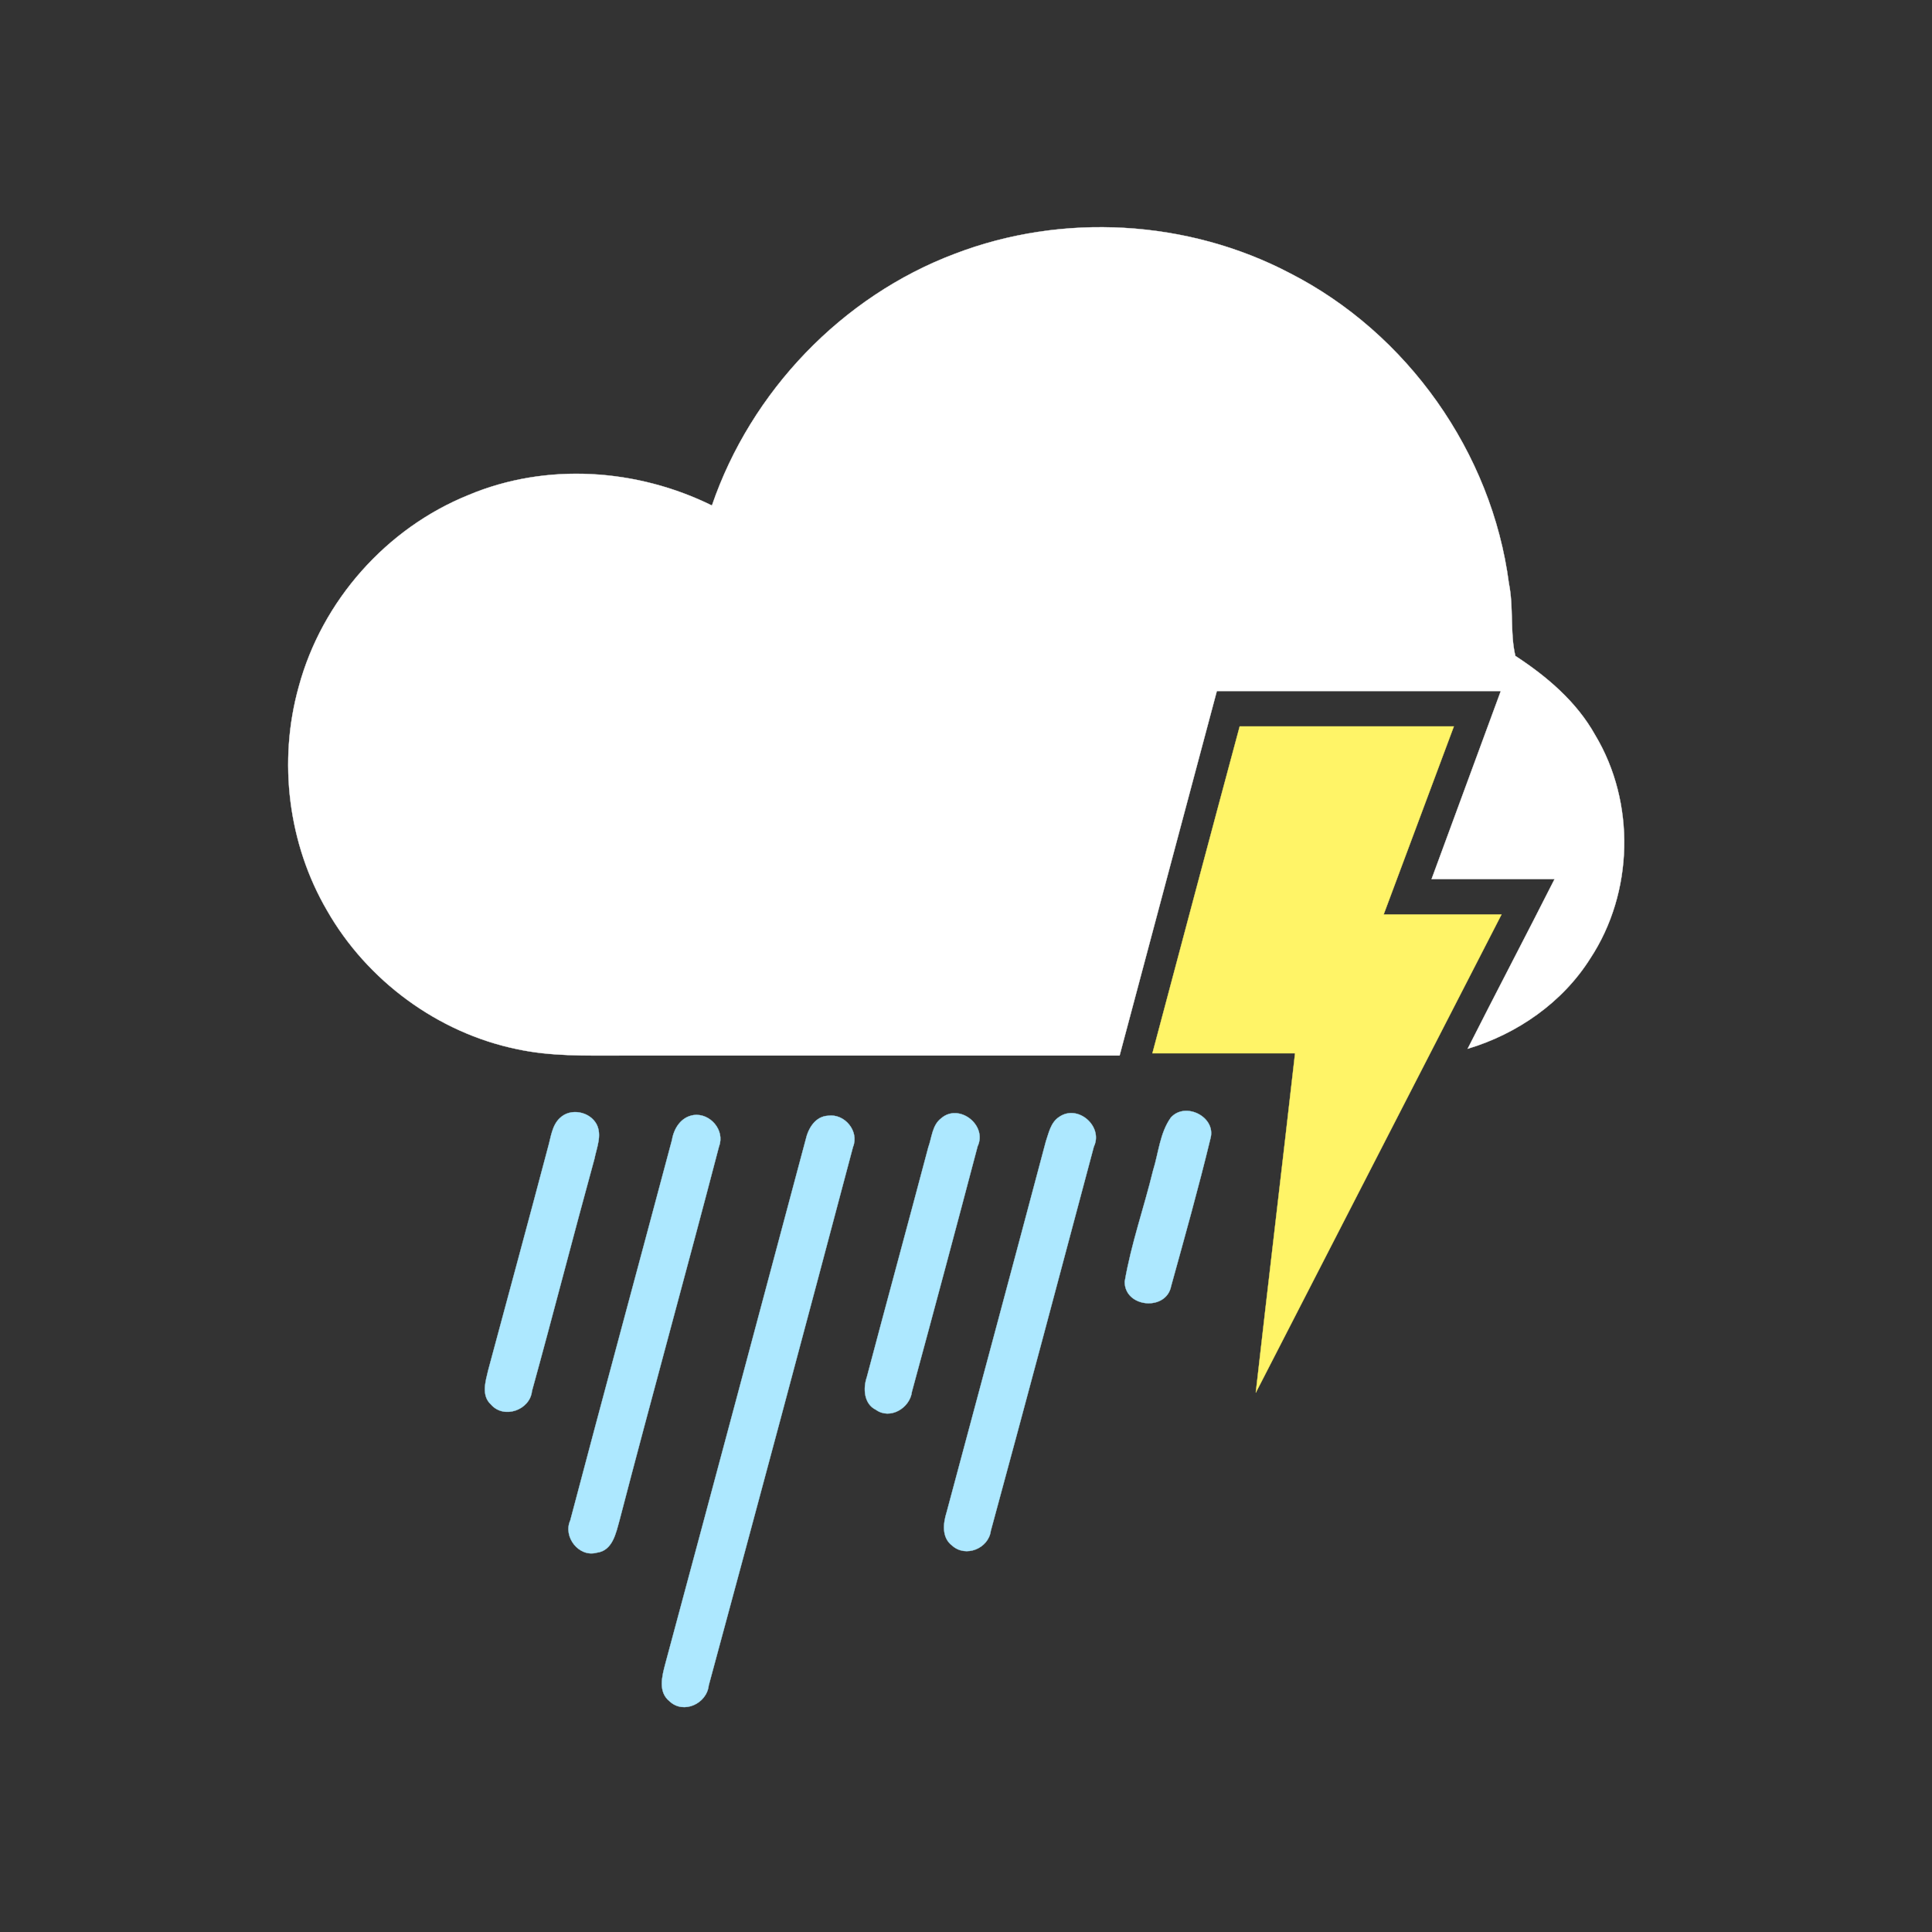 <?xml version="1.0" encoding="utf-8"?>
<!-- Generator: Adobe Illustrator 28.3.0, SVG Export Plug-In . SVG Version: 6.00 Build 0)  -->
<svg version="1.1" id="Capa_1" xmlns="http://www.w3.org/2000/svg" xmlns:xlink="http://www.w3.org/1999/xlink" x="0px" y="0px"
	 viewBox="0 0 600 600" style="enable-background:new 0 0 600 600;" xml:space="preserve">
<rect x="0" y="0" width="600" height="600" fill="#333333" stroke="none"/>
<style type="text/css">
	.st0{fill:#FFFFFF;stroke:#FFFFFF;stroke-width:9.375000e-02;}
	.st1{fill:#FFF467;stroke:#FFF467;stroke-width:9.375000e-02;}
	.st2{fill:#ADE8FF;stroke:#ADE8FF;stroke-width:9.375000e-02;}
</style>
<path class="st0" d="M296.6,78.8C330,66,368.8,68.2,400.5,84.8c36.5,18.6,62.8,55.7,68.1,96.4c1.5,7.4,0.3,15.3,2,22.5
	c9.8,6.4,19,14.2,24.8,24.6c12.6,21,11.9,48.9-1.5,69.3c-8.6,13.7-22.7,23.5-38.1,28.1c8.9-17.6,18.1-35.1,27-52.7
	c-12.8,0-25.5,0-38.2,0c7.2-19.5,14.3-38.9,21.5-58.4c-29.4,0-58.8,0-88.2,0c-10.1,37.7-20.1,75.4-30.2,113.2c-51.7,0-103.4,0-155,0
	c-10.8,0-21.6,0.3-32.2-2c-24.6-5.1-46.5-21.3-58.9-43c-12.1-20.7-15.3-46.4-8.8-69.6c7.2-26.6,27.2-49.2,52.8-59.5
	c24.1-10.1,52.2-8.2,75.5,3.3C233.2,121.6,261.5,92,296.6,78.8z"/>
<path class="st1" d="M385,225.6c22.2,0,44.3,0,66.5,0c-7.3,19.5-14.5,38.9-21.8,58.4c12.2,0,24.4,0,36.6,0
	c-25.4,49.5-50.9,99-76.3,148.5c4-35.2,8.2-70.3,12.2-105.4c-14.8,0-29.5,0-44.3,0C366.9,293.3,375.9,259.4,385,225.6z"/>
<path class="st2" d="M173.9,347.2c3.3-3.2,9.3-2,11.4,2c1.7,3.4,0,7.2-0.7,10.7c-6.6,24-12.8,48.2-19.4,72.1
	c-0.6,5.9-8.7,8.8-12.7,4.2c-3.1-2.8-1.7-7.2-0.9-10.6c6.2-23.1,12.5-46.2,18.6-69.3C171.1,353.2,171.4,349.5,173.9,347.2z"/>
<path class="st2" d="M215.4,346.3c5.1-0.7,9.8,4.7,7.9,9.7c-10.1,38.7-20.8,77.3-30.9,116.1c-1.1,3.9-2.1,9.5-7.1,10.1
	c-5.5,1.5-10.5-4.9-8.2-10c10.4-39.4,21.1-78.8,31.6-118.2C209.3,350.4,211.5,346.9,215.4,346.3z"/>
<path class="st2" d="M257.2,346.5c5.1-0.7,9.7,4.8,7.7,9.7c-14.8,55.8-29.7,111.5-44.8,167.2c-0.6,5.7-7.8,9-12.1,5
	c-3.7-2.9-2.4-7.8-1.4-11.6c14.6-54.2,29.1-108.5,43.6-162.8C251,350.4,253.2,346.7,257.2,346.5z"/>
<path class="st2" d="M292.3,347.3c5.5-4.8,14.4,2.1,11.3,8.7c-6.7,25.4-13.5,50.8-20.4,76.2c-0.6,5.1-6.8,8.8-11.2,5.6
	c-3.7-1.8-4-6.6-2.8-10.1c6.3-23.8,12.8-47.6,19.1-71.4C289.4,353.3,289.5,349.4,292.3,347.3z"/>
<path class="st2" d="M328.9,346.9c5.8-4.1,13.8,2.9,10.8,9.2c-10.6,39.8-21.2,79.6-32,119.3c-0.7,5.5-7.8,8.4-12,4.6
	c-3.3-2.5-2.8-6.9-1.7-10.4c10.3-38.4,20.6-76.7,30.8-115.1C325.7,351.9,326.3,348.6,328.9,346.9z"/>
<path class="st2" d="M363.6,347.1c4.5-5.1,14.2-0.2,12.3,6.5c-3.7,15.3-8,30.6-12.2,45.8c-1.5,7.9-14.5,6.7-14.4-1.4
	c2-11.7,6-23,8.8-34.5C359.8,358.1,360.2,351.9,363.6,347.1z"/>
</svg>
